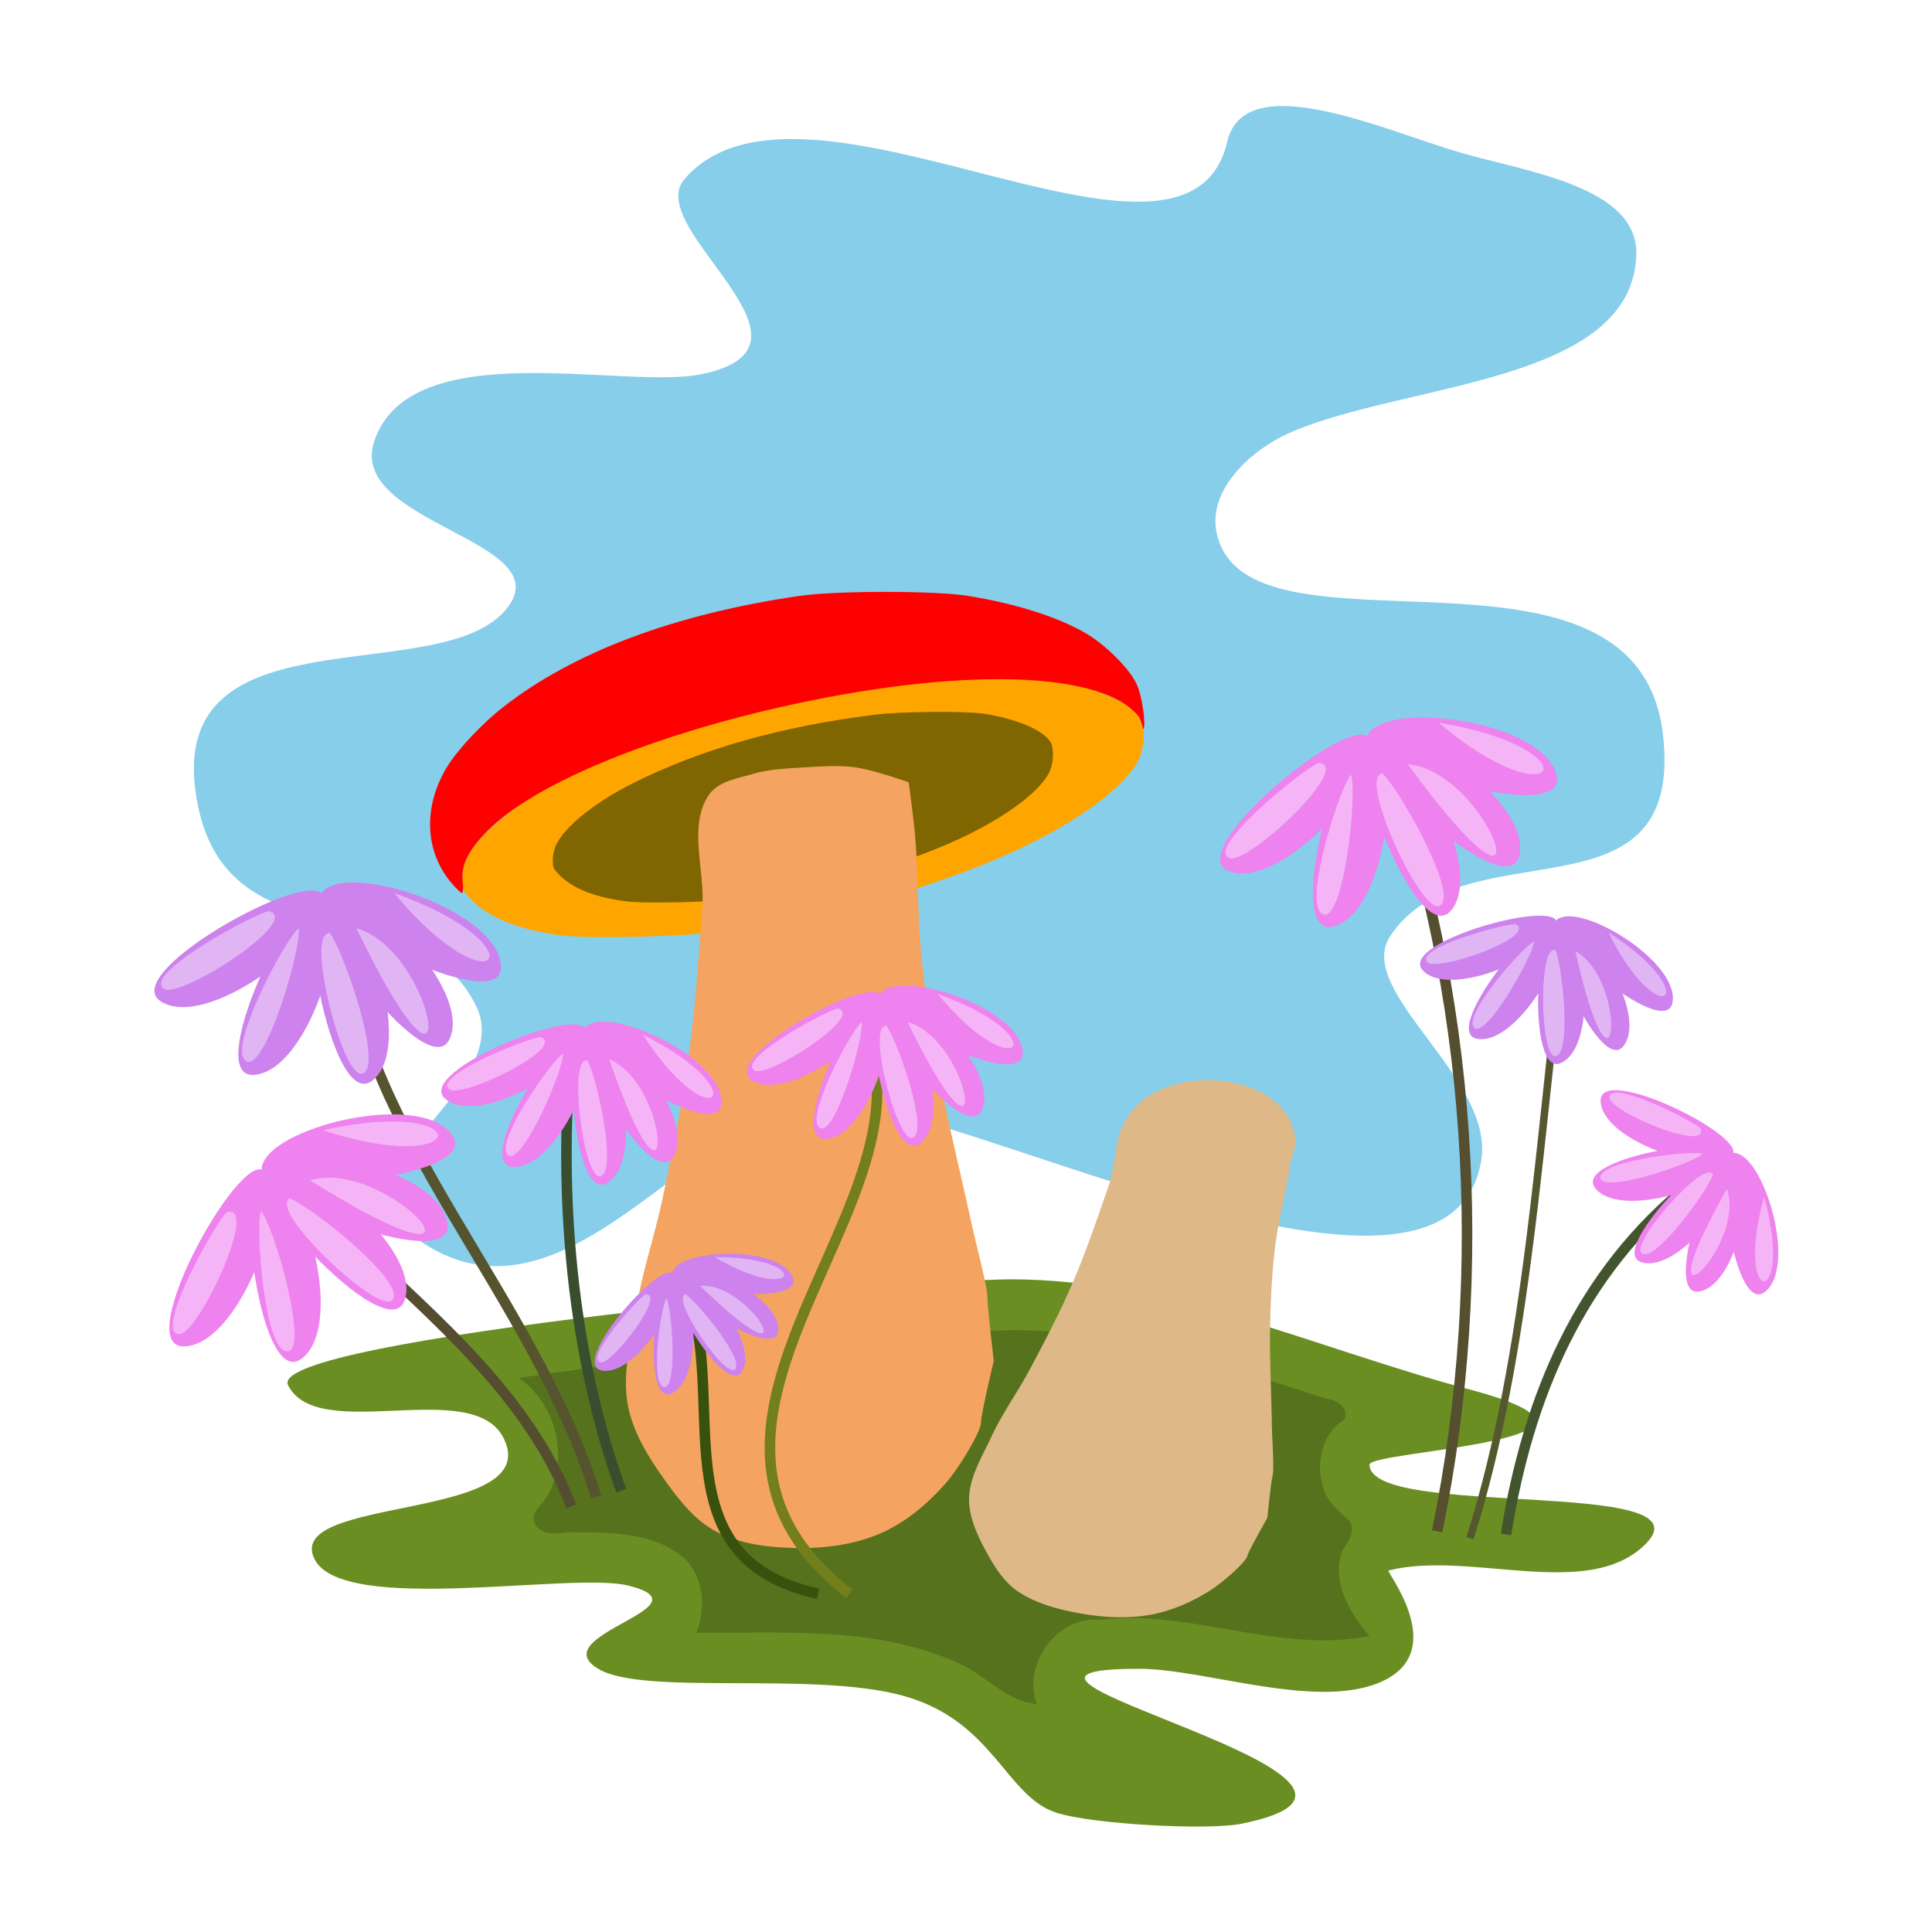 <?xml version="1.0" encoding="UTF-8"?>
<svg width="500mm" height="500mm" version="1.1" viewBox="0 0 1771.653 1771.653" xmlns="http://www.w3.org/2000/svg" xmlns:xlink="http://www.w3.org/1999/xlink">
 <g transform="translate(0 719.29)">
  <g transform="matrix(.915 0 0 .915 34.245 42.564)">
   <g transform="matrix(.58 0 0 .58 -41.104 266.95)">
    <g transform="matrix(2.108 0 0 2.108 184.71 -1177.6)">
     <path transform="matrix(1.726 0 0 1.726 70.925 -460.63)" d="m492.7 136.8c-19.295 82.668-201.64-47.542-257.78 17.778-20.209 23.513 74.039 79.415 7.619 92.699-36.627 7.325-137.85-19.469-154.92 31.746-12.969 38.908 87.345 46.929 63.493 78.731-30.72 40.959-166.49-1.987-147.3 93.969 15.185 75.924 103.49 38.086 132.06 95.239 19.43 38.86-68.977 78.153-31.746 107.94 70.854 56.683 132.73-56.067 194.29-62.223 56.306-5.631 298.85 124.36 314.92 27.937 6.519-39.116-60.68-80.41-43.175-106.67 35.325-52.988 139.68-3.86 129.53-95.239-11.796-106.16-198.68-29.567-212.07-96.509-4.191-20.956 17.648-39.59 34.286-46.985 54.251-24.111 163.64-23.192 165.08-85.08 0.75-32.228-52.867-39.217-83.81-48.254-35.386-10.336-102.1-40.979-110.48-5.079z" fill="#87ceeb"/>
     <path transform="matrix(1.726 0 0 1.726 70.925 -460.63)" d="m492.7 136.8c-19.295 82.668-201.64-47.542-257.78 17.778-20.209 23.513 74.039 79.415 7.619 92.699-36.627 7.325-137.85-19.469-154.92 31.746-12.969 38.908 87.345 46.929 63.493 78.731-30.72 40.959-166.49-1.987-147.3 93.969 15.185 75.924 103.49 38.086 132.06 95.239 19.43 38.86-68.977 78.153-31.746 107.94 70.854 56.683 132.73-56.067 194.29-62.223 56.306-5.631 298.85 124.36 314.92 27.937 6.519-39.116-60.68-80.41-43.175-106.67 35.325-52.988 139.68-3.86 129.53-95.239-11.796-106.16-198.68-29.567-212.07-96.509-4.191-20.956 17.648-39.59 34.286-46.985 54.251-24.111 163.64-23.192 165.08-85.08 0.75-32.228-52.867-39.217-83.81-48.254-35.386-10.336-102.1-40.979-110.48-5.079z" fill="url(#u)"/>
     <path transform="matrix(1.726 0 0 1.726 70.925 -460.63)" d="m607 729.11c-71.596-19.044-141.34-52.08-217.3-52.08-44.153 0-353.97 28.348-343.01 50.284 14.114 28.228 87.616-4.353 102.36 25.142 19.893 39.786-105.01 27.036-89.792 57.467 13.374 26.749 122.11 5.835 149.06 12.571 39.975 9.994-41.012 23.521-14.367 39.509 21.706 13.024 101.81 0.964 144.74 12.78 42.931 11.816 48.689 47.506 72.557 55.462 16.9 5.633 72.244 8.538 87.996 5.388 105.48-21.095-153.65-73.63-48.488-73.63 32.064 0 86.496 20.504 116.73 5.388 30.204-15.102 0.476-51.75 1.796-52.08 38.97-9.742 94.752 14.795 122.12-12.571 31.806-31.806-131.1-11.683-131.1-37.713 0-6.75 139.67-11.186 46.692-35.917z" fill="#6b8e23"/>
     <path transform="matrix(1.726 0 0 1.726 70.925 -460.63)" d="m387.9 701.22c-77.517 4.162-154.9 11.336-231.71 22.604 18.321 12.501 25.126 40.352 11.773 58.865-2.948 2.923-6.78 7.456-3.348 11.535 5.091 6.224 14.046 2.074 20.732 3.006 17.11-0.079 36.814 0.717 50.207 12.908 8.595 9.142 9.68 23.429 4.99 34.707 43.092 0.422 88.471-3.494 128.25 16.248 10.913 6.224 20.238 16.465 33.465 17.641-7.075-18.891 9.76-42.023 30.07-39.99 42.936-5.253 84.938 16.275 127.91 7.688-9.351-10.779-18.437-26.087-12.762-40.748 2.45-3.981 6.505-8.949 3.377-13.811-4.591-4.701-10.705-8.629-12.369-15.479-4.157-11.463-0.872-26.25 9.945-32.84 2.371-5.966-4.49-9.512-9.373-9.988-49.048-15.759-98.934-33.181-151.16-32.346z" opacity=".2"/>
     <path transform="matrix(1.726 0 0 1.726 70.925 -460.63)" d="m607 729.11c-71.596-19.044-141.34-52.08-217.3-52.08-44.153 0-353.97 28.348-343.01 50.284 14.114 28.228 87.616-4.353 102.36 25.142 19.893 39.786-105.01 27.036-89.792 57.467 13.374 26.749 122.11 5.835 149.06 12.571 39.975 9.994-41.012 23.521-14.367 39.509 21.706 13.024 101.81 0.964 144.74 12.78 42.931 11.816 48.689 47.506 72.557 55.462 16.9 5.633 72.244 8.538 87.996 5.388 105.48-21.095-153.65-73.63-48.488-73.63 32.064 0 86.496 20.504 116.73 5.388 30.204-15.102 0.476-51.75 1.796-52.08 38.97-9.742 94.752 14.795 122.12-12.571 31.806-31.806-131.1-11.683-131.1-37.713 0-6.75 139.67-11.186 46.692-35.917z" fill="url(#t)"/>
     <path transform="matrix(1.726 0 0 1.726 1919.3 -594.42)" d="m-894.65 591.21c-22.707-3.103-37.225-9.593-45.709-20.435-1.526-1.95-1.627-7.923-0.22-12.988 3.382-12.178 24.102-29.615 51.371-43.23 43.984-21.962 96.022-36.654 156.18-44.095 17.272-2.136 58.483-2.474 70.711-0.58 23.436 3.631 41.922 12.342 43.836 20.658 1.264 5.495 0.529 12.5-1.813 17.278-6.76 13.788-32.74 32.173-65.256 46.179-38.315 16.504-86.378 29.394-131.82 35.353-18.812 2.467-64.753 3.574-77.277 1.863z" fill="#ffa500"/>
     <path transform="matrix(1.726 0 0 1.726 1919.3 -594.42)" d="m-894.65 591.21c-22.707-3.103-37.225-9.593-45.709-20.435-1.526-1.95-1.627-7.923-0.22-12.988 3.382-12.178 24.102-29.615 51.371-43.23 43.984-21.962 96.022-36.654 156.18-44.095 17.272-2.136 58.483-2.474 70.711-0.58 23.436 3.631 41.922 12.342 43.836 20.658 1.264 5.495 0.529 12.5-1.813 17.278-6.76 13.788-32.74 32.173-65.256 46.179-38.315 16.504-86.378 29.394-131.82 35.353-18.812 2.467-64.753 3.574-77.277 1.863z" fill="url(#o)"/>
     <path transform="matrix(1.726 0 0 1.726 1919.3 -594.42)" d="m-946.21 566.8c-12.996-14.919-14.066-36.155-2.778-55.141 4.942-8.312 16.612-20.818 26.989-28.921 33.451-26.12 81.391-44.113 140.49-52.728 17.489-2.55 64.103-2.581 80.028-0.055 22.655 3.594 43.257 10.156 56.452 17.979 9.154 5.427 20.1 16.331 23.627 23.535 3.109 6.351 4.601 20.496 3.395 21.702-0.373 0.373-0.754-4.131-2.399-6.127-19.161-23.246-93.767-22.683-178.78-2.197-56.037 13.504-108.22 34.637-130.03 56.446-9.414 9.414-12.912 16.46-12.096 24.364 0.309 2.99 0.175 5.436-0.297 5.436s-2.541-1.932-4.598-4.293z" fill="#f00"/>
     <path transform="matrix(1.726 0 0 1.726 1919.3 -594.42)" d="m-946.21 566.8c-12.996-14.919-14.066-36.155-2.778-55.141 4.942-8.312 16.612-20.818 26.989-28.921 33.451-26.12 81.391-44.113 140.49-52.728 17.489-2.55 64.103-2.581 80.028-0.055 22.655 3.594 43.257 10.156 56.452 17.979 9.154 5.427 20.1 16.331 23.627 23.535 3.109 6.351 4.601 20.496 3.395 21.702-0.373 0.373-0.754-4.131-2.399-6.127-19.161-23.246-93.767-22.683-178.78-2.197-56.037 13.504-108.22 34.637-130.03 56.446-9.414 9.414-12.912 16.46-12.096 24.364 0.309 2.99 0.175 5.436-0.297 5.436s-2.541-1.932-4.598-4.293z" fill="url(#p)"/>
     <path transform="matrix(1.726 0 0 1.726 1919.3 -594.42)" d="m-864.05 575c-16.662-2.277-27.315-7.039-33.541-14.995-1.12-1.431-1.194-5.814-0.161-9.531 2.482-8.936 17.686-21.731 37.695-31.722 32.275-16.115 70.459-26.896 114.6-32.356 12.674-1.568 42.914-1.816 51.886-0.426 17.197 2.664 30.761 9.056 32.166 15.158 0.928 4.032 0.388 9.172-1.331 12.678-4.96 10.117-24.024 23.608-47.883 33.885-28.115 12.11-63.383 21.568-96.731 25.941-13.804 1.81-47.514 2.622-56.704 1.367z" fill="#806600" filter="url(#e)"/>
     <path transform="matrix(1.726 0 0 1.726 70.925 -460.63)" d="m341.43 440.99s-16.593-5.881-25.254-7.071c-8.006-1.1-16.178-0.502-24.244 0-8.128 0.506-16.427 0.745-24.244 3.03-7.517 2.197-16.846 3.6-21.213 10.102-9.966 14.838-1.683 35.714-3.03 53.538-1.886 24.957-3.583 49.967-7.071 74.751-3.056 21.711-7.542 43.208-12.122 64.65-3.617 16.932-9.344 33.418-12.122 50.508-2.494 15.346-6.953 31.195-4.041 46.467 2.539 13.313 10.258 25.371 18.183 36.366 6.404 8.885 13.603 18.017 23.234 23.234 11.497 6.228 25.312 7.857 38.386 8.081 13.671 0.234 27.886-1.575 40.406-7.071 11.655-5.117 21.878-13.693 30.305-23.234 7.493-8.484 17.173-25.254 17.173-29.294s6.061-29.294 6.061-29.294-3.03-25.254-3.03-30.305-5.38-24.919-8.081-37.376c-5.038-23.236-10.882-46.311-15.152-69.701-3.301-18.082-6.249-36.259-8.081-54.548-1.915-19.124-1.379-38.43-3.03-57.579-0.728-8.447-3.03-25.254-3.03-25.254z" fill="#f4a460"/>

     <path transform="matrix(1.726 0 0 1.726 70.925 -460.63)" d="m483.59 582.46a40.945 27.455 0 0 0 -38.584 18.365c-6.064 8.383-4.985 21.349-8.51 31.502-5.54 15.958-10.938 31.977-17.725 47.611-5.945 13.696-12.992 27.062-20.105 40.381-5.618 10.518-12.842 20.468-17.818 31.199-4.468 9.636-10.58 19.34-10.734 29.642-0.135 8.981 4.053 17.831 8.578 26.018 3.657 6.616 7.906 13.496 14.723 18.156 8.138 5.564 18.864 8.448 29.229 10.32 10.838 1.958 22.439 2.661 33.289 0.746 10.1-1.783 19.622-6.002 27.869-11.084 7.334-4.519 17.748-14.13 18.402-16.754 0.654-2.624 9.562-18.225 9.562-18.225s1.677-16.8 2.494-20.08c0.817-3.28-0.247-16.893-0.379-25.34-0.247-15.755-1.162-31.512-0.773-47.266 0.3-12.179 0.898-24.371 2.4-36.49 1.571-12.672 5.122-25.14 6.908-37.793 0.773-5.479 4.404-11.729 1.812-16.529a40.945 27.455 0 0 0 -40.639 -24.381z" fill="#deb887"/>
     <path transform="matrix(1.726 0 0 1.726 70.925 -460.63)" d="m483.59 582.46a40.945 27.455 0 0 0 -38.584 18.365c-6.064 8.383-4.985 21.349-8.51 31.502-5.54 15.958-10.938 31.977-17.725 47.611-5.945 13.696-12.992 27.062-20.105 40.381-5.618 10.518-12.842 20.468-17.818 31.199-4.468 9.636-10.58 19.34-10.734 29.642-0.135 8.981 4.053 17.831 8.578 26.018 3.657 6.616 7.906 13.496 14.723 18.156 8.138 5.564 18.864 8.448 29.229 10.32 10.838 1.958 22.439 2.661 33.289 0.746 10.1-1.783 19.622-6.002 27.869-11.084 7.334-4.519 17.748-14.13 18.402-16.754 0.654-2.624 9.562-18.225 9.562-18.225s1.677-16.8 2.494-20.08c0.817-3.28-0.247-16.893-0.379-25.34-0.247-15.755-1.162-31.512-0.773-47.266 0.3-12.179 0.898-24.371 2.4-36.49 1.571-12.672 5.122-25.14 6.908-37.793 0.773-5.479 4.404-11.729 1.812-16.529a40.945 27.455 0 0 0 -40.639 -24.381z" fill="url(#m)"/>
     <path transform="matrix(1.726 0 0 1.726 70.925 -460.63)" d="m341.43 440.99s-16.593-5.881-25.254-7.071c-8.006-1.1-16.178-0.502-24.244 0-8.128 0.506-16.427 0.745-24.244 3.03-7.517 2.197-16.846 3.6-21.213 10.102-9.966 14.838-1.683 35.714-3.03 53.538-1.886 24.957-3.583 49.967-7.071 74.751-3.056 21.711-7.542 43.208-12.122 64.65-3.617 16.932-9.344 33.418-12.122 50.508-2.494 15.346-6.953 31.195-4.041 46.467 2.539 13.313 10.258 25.371 18.183 36.366 6.404 8.885 13.603 18.017 23.234 23.234 11.497 6.228 25.312 7.857 38.386 8.081 13.671 0.234 27.886-1.575 40.406-7.071 11.655-5.117 21.878-13.693 30.305-23.234 7.493-8.484 17.173-25.254 17.173-29.294s6.061-29.294 6.061-29.294-3.03-25.254-3.03-30.305-5.38-24.919-8.081-37.376c-5.038-23.236-10.882-46.311-15.152-69.701-3.301-18.082-6.249-36.259-8.081-54.548-1.915-19.124-1.379-38.43-3.03-57.579-0.728-8.447-3.03-25.254-3.03-25.254z" fill="url(#n)"/>

     <path transform="matrix(1.726 0 0 1.726 70.925 -460.63)" d="m341.43 440.99s-16.593-5.881-25.254-7.071c-8.006-1.1-16.178-0.502-24.244 0-8.128 0.506-16.427 0.745-24.244 3.03-7.517 2.197-16.846 3.6-21.213 10.102-9.966 14.838-1.683 35.714-3.03 53.538-1.886 24.957-3.583 49.967-7.071 74.751-3.056 21.711-7.542 43.208-12.122 64.65-3.617 16.932-9.344 33.418-12.122 50.508-2.494 15.346-6.953 31.195-4.041 46.467 2.539 13.313 10.258 25.371 18.183 36.366 6.404 8.885 13.603 18.017 23.234 23.234 11.497 6.228 25.312 7.857 38.386 8.081 13.671 0.234 27.886-1.575 40.406-7.071 11.655-5.117 21.878-13.693 30.305-23.234 7.493-8.484 17.173-25.254 17.173-29.294s6.061-29.294 6.061-29.294-3.03-25.254-3.03-30.305-5.38-24.919-8.081-37.376c-5.038-23.236-10.882-46.311-15.152-69.701-3.301-18.082-6.249-36.259-8.081-54.548-1.915-19.124-1.379-38.43-3.03-57.579-0.728-8.447-3.03-25.254-3.03-25.254z" fill="url(#r)"/>
     <path transform="matrix(1.726 0 0 1.726 70.925 -460.63)" d="m483.59 582.46a40.945 27.455 0 0 0 -38.584 18.365c-6.064 8.383-4.985 21.349-8.51 31.502-5.54 15.958-10.938 31.977-17.725 47.611-5.945 13.696-12.992 27.062-20.105 40.381-5.618 10.518-12.842 20.468-17.818 31.199-4.468 9.636-10.58 19.34-10.734 29.642-0.135 8.981 4.053 17.831 8.578 26.018 3.657 6.616 7.906 13.496 14.723 18.156 8.138 5.564 18.864 8.448 29.229 10.32 10.838 1.958 22.439 2.661 33.289 0.746 10.1-1.783 19.622-6.002 27.869-11.084 7.334-4.519 17.748-14.13 18.402-16.754 0.654-2.624 9.562-18.225 9.562-18.225s1.677-16.8 2.494-20.08c0.817-3.28-0.247-16.893-0.379-25.34-0.247-15.755-1.162-31.512-0.773-47.266 0.3-12.179 0.898-24.371 2.4-36.49 1.571-12.672 5.122-25.14 6.908-37.793 0.773-5.479 4.404-11.729 1.812-16.529a40.945 27.455 0 0 0 -40.639 -24.381z" fill="url(#s)"/>
     <path d="m404.06 886.28c-51.219-165.9-192.6-296.57-207.57-461.27" fill="none" stroke="#55542f" stroke-width="8.628"/>
     <path d="m383.56 893.97c-45.316-119.62-167.67-192.51-233.2-276.76" fill="none" stroke="#554d2f" stroke-width="8.628"/>
     <path d="m424.56 881.15c-40.816-113.02-51.729-243.32-41.002-361.33" fill="none" stroke="#394e2f" stroke-width="8.628"/>
     <g transform="matrix(.893 -.451 .451 .893 61.937 163.3)">
      <path d="m-142.22 441.56c0.681-36.039-164.48 75.223-124.45 95.239 39.582 19.791 128.58-62.163 124.45-95.239z" fill="#ee82ee"/>
      <path d="m-139.52 439.55c-20.411-29.709-90.023 156.87-45.818 149.86 43.709-6.929 68.422-125.36 45.818-149.86z" fill="#ee82ee"/>
      <path d="m-138.5 436.31c-33.94-12.138 18.845 179.88 50.582 148.32 31.38-31.205-17.914-141.69-50.582-148.32z" fill="#ee82ee"/>
      <path d="m-139.07 433.89c-35.818 4.041 96.099 153.22 110.7 110.91 14.442-41.832-78.454-119.34-110.7-110.91z" fill="#ee82ee"/>
      <path d="m-140.69 431.94c-30.256 19.592 154.35 94.279 148.55 49.898-5.731-43.882-123.44-71.824-148.55-49.898z" fill="#ee82ee"/>

      <path d="m-160.11 466.43c-9.461 8.351-49.645 103.83-32.616 112.35 16.425 8.212 36.846-96.838 32.616-112.35z" fill="#fff" opacity=".4"/>
      <path d="m-185.48 454.66c-10.046 1.808-99.612 61.634-79.729 71.575 14.118 7.059 107.58-66.512 79.729-71.575z" fill="#fff" opacity=".4"/>
      <path d="m-137.46 469.15c-13.52 12.651 31.336 132.12 43.489 107.82 8.517-17.034-29.564-98.421-40.771-109.63" fill="#fff" opacity=".4"/>
      <path d="m-113 461.9c106.27 175.1 68.812 12.511 0 0z" fill="#fff" opacity=".4"/>
      <path d="m-84.909 430.19c127.15 32.082 91.676 91.676 0 0z" fill="#fff" opacity=".4"/>
     </g>
     <g transform="matrix(.996 .095 -.095 .996 363.96 -29.062)">
      <path d="m-142.22 441.56c0.681-36.039-164.48 75.223-124.45 95.239 39.582 19.791 128.58-62.163 124.45-95.239z" fill="#cd82ed"/>
      <path d="m-139.52 439.55c-20.411-29.709-90.023 156.87-45.818 149.86 43.709-6.929 68.422-125.36 45.818-149.86z" fill="#cd82ed"/>
      <path d="m-138.5 436.31c-33.94-12.138 18.845 179.88 50.582 148.32 31.38-31.205-17.914-141.69-50.582-148.32z" fill="#cd82ed"/>
      <path d="m-139.07 433.89c-35.818 4.041 96.099 153.22 110.7 110.91 14.442-41.832-78.454-119.34-110.7-110.91z" fill="#cd82ed"/>
      <path d="m-140.69 431.94c-30.256 19.592 154.35 94.279 148.55 49.898-5.731-43.882-123.44-71.824-148.55-49.898z" fill="#cd82ed"/>

      <path d="m-160.11 466.43c-9.461 8.351-49.645 103.83-32.616 112.35 16.425 8.212 36.846-96.838 32.616-112.35z" fill="#fff" opacity=".4"/>
      <path d="m-185.48 454.66c-10.046 1.808-99.612 61.634-79.729 71.575 14.118 7.059 107.58-66.512 79.729-71.575z" fill="#fff" opacity=".4"/>
      <path d="m-137.46 469.15c-13.52 12.651 31.336 132.12 43.489 107.82 8.517-17.034-29.564-98.421-40.771-109.63" fill="#fff" opacity=".4"/>
      <path d="m-113 461.9c106.27 175.1 68.812 12.511 0 0z" fill="#fff" opacity=".4"/>
      <path d="m-84.909 430.19c127.15 32.082 91.676 91.676 0 0z" fill="#fff" opacity=".4"/>
     </g>
     <g transform="matrix(.789 .172 -.172 .789 583.38 182.59)">
      <path d="m-142.22 441.56c0.681-36.039-164.48 75.223-124.45 95.239 39.582 19.791 128.58-62.163 124.45-95.239z" fill="#ee82ee"/>
      <path d="m-139.52 439.55c-20.411-29.709-90.023 156.87-45.818 149.86 43.709-6.929 68.422-125.36 45.818-149.86z" fill="#ee82ee"/>
      <path d="m-138.5 436.31c-33.94-12.138 18.845 179.88 50.582 148.32 31.38-31.205-17.914-141.69-50.582-148.32z" fill="#ee82ee"/>
      <path d="m-139.07 433.89c-35.818 4.041 96.099 153.22 110.7 110.91 14.442-41.832-78.454-119.34-110.7-110.91z" fill="#ee82ee"/>
      <path d="m-140.69 431.94c-30.256 19.592 154.35 94.279 148.55 49.898-5.731-43.882-123.44-71.824-148.55-49.898z" fill="#ee82ee"/>

      <path d="m-160.11 466.43c-9.461 8.351-49.645 103.83-32.616 112.35 16.425 8.212 36.846-96.838 32.616-112.35z" fill="#fff" opacity=".4"/>
      <path d="m-185.48 454.66c-10.046 1.808-99.612 61.634-79.729 71.575 14.118 7.059 107.58-66.512 79.729-71.575z" fill="#fff" opacity=".4"/>
      <path d="m-137.46 469.15c-13.52 12.651 31.336 132.12 43.489 107.82 8.517-17.034-29.564-98.421-40.771-109.63" fill="#fff" opacity=".4"/>
      <path d="m-113 461.9c106.27 175.1 68.812 12.511 0 0z" fill="#fff" opacity=".4"/>
      <path d="m-84.909 430.19c127.15 32.082 91.676 91.676 0 0z" fill="#fff" opacity=".4"/>
     </g>
     <path d="m1149.8 917.03c18.141-112.6 60.374-214.36 151.19-287.01" fill="none" stroke="#43552f" stroke-width="8.628"/>
     <path d="m1120.3 920.17c48.458-152.7 56.651-334.09 77.055-487.89" fill="none" stroke="#55582f" stroke-width="6.168"/>
     <path d="m1093.4 914.47c44.327-215.64 27.803-444.39-43.564-640.65" fill="none" stroke="#554e2f" stroke-width="8.628"/>
     <g transform="matrix(.996 -.085 .085 .996 1142.6 -184)">
      <path d="m-142.22 441.56c0.681-36.039-164.48 75.223-124.45 95.239 39.582 19.791 128.58-62.163 124.45-95.239z" fill="#ee82ee"/>
      <path d="m-139.52 439.55c-20.411-29.709-90.023 156.87-45.818 149.86 43.709-6.929 68.422-125.36 45.818-149.86z" fill="#ee82ee"/>
      <path d="m-138.5 436.31c-33.94-12.138 18.845 179.88 50.582 148.32 31.38-31.205-17.914-141.69-50.582-148.32z" fill="#ee82ee"/>
      <path d="m-139.07 433.89c-35.818 4.041 96.099 153.22 110.7 110.91 14.442-41.832-78.454-119.34-110.7-110.91z" fill="#ee82ee"/>
      <path d="m-140.69 431.94c-30.256 19.592 154.35 94.279 148.55 49.898-5.731-43.882-123.44-71.824-148.55-49.898z" fill="#ee82ee"/>

      <path d="m-160.11 466.43c-9.461 8.351-49.645 103.83-32.616 112.35 16.425 8.212 36.846-96.838 32.616-112.35z" fill="#fff" opacity=".4"/>
      <path d="m-185.48 454.66c-10.046 1.808-99.612 61.634-79.729 71.575 14.118 7.059 107.58-66.512 79.729-71.575z" fill="#fff" opacity=".4"/>
      <path d="m-137.46 469.15c-13.52 12.651 31.336 132.12 43.489 107.82 8.517-17.034-29.564-98.421-40.771-109.63" fill="#fff" opacity=".4"/>
      <path d="m-113 461.9c106.27 175.1 68.812 12.511 0 0z" fill="#fff" opacity=".4"/>
      <path d="m-84.909 430.19c127.15 32.082 91.676 91.676 0 0z" fill="#fff" opacity=".4"/>
     </g>
     <g transform="matrix(.697 .235 -.235 .697 1394 143.59)">
      <path d="m-142.22 441.56c0.681-36.039-164.48 75.223-124.45 95.239 39.582 19.791 128.58-62.163 124.45-95.239z" fill="#cd82ed"/>
      <path d="m-139.52 439.55c-20.411-29.709-90.023 156.87-45.818 149.86 43.709-6.929 68.422-125.36 45.818-149.86z" fill="#cd82ed"/>
      <path d="m-138.5 436.31c-33.94-12.138 18.845 179.88 50.582 148.32 31.38-31.205-17.914-141.69-50.582-148.32z" fill="#cd82ed"/>
      <path d="m-139.07 433.89c-35.818 4.041 96.099 153.22 110.7 110.91 14.442-41.832-78.454-119.34-110.7-110.91z" fill="#cd82ed"/>
      <path d="m-140.69 431.94c-30.256 19.592 154.35 94.279 148.55 49.898-5.731-43.882-123.44-71.824-148.55-49.898z" fill="#cd82ed"/>

      <path d="m-160.11 466.43c-9.461 8.351-49.645 103.83-32.616 112.35 16.425 8.212 36.846-96.838 32.616-112.35z" fill="#fff" opacity=".4"/>
      <path d="m-185.48 454.66c-10.046 1.808-99.612 61.634-79.729 71.575 14.118 7.059 107.58-66.512 79.729-71.575z" fill="#fff" opacity=".4"/>
      <path d="m-137.46 469.15c-13.52 12.651 31.336 132.12 43.489 107.82 8.517-17.034-29.564-98.421-40.771-109.63" fill="#fff" opacity=".4"/>
      <path d="m-113 461.9c106.27 175.1 68.812 12.511 0 0z" fill="#fff" opacity=".4"/>
      <path d="m-84.909 430.19c127.15 32.082 91.676 91.676 0 0z" fill="#fff" opacity=".4"/>
     </g>
     <g transform="matrix(.361 .642 -.642 .361 1668.3 539.45)">
      <path d="m-142.22 441.56c0.681-36.039-164.48 75.223-124.45 95.239 39.582 19.791 128.58-62.163 124.45-95.239z" fill="#ee82ee"/>
      <path d="m-139.52 439.55c-20.411-29.709-90.023 156.87-45.818 149.86 43.709-6.929 68.422-125.36 45.818-149.86z" fill="#ee82ee"/>
      <path d="m-138.5 436.31c-33.94-12.138 18.845 179.88 50.582 148.32 31.38-31.205-17.914-141.69-50.582-148.32z" fill="#ee82ee"/>
      <path d="m-139.07 433.89c-35.818 4.041 96.099 153.22 110.7 110.91 14.442-41.832-78.454-119.34-110.7-110.91z" fill="#ee82ee"/>
      <path d="m-140.69 431.94c-30.256 19.592 154.35 94.279 148.55 49.898-5.731-43.882-123.44-71.824-148.55-49.898z" fill="#ee82ee"/>

      <path d="m-160.11 466.43c-9.461 8.351-49.645 103.83-32.616 112.35 16.425 8.212 36.846-96.838 32.616-112.35z" fill="#fff" opacity=".4"/>
      <path d="m-185.48 454.66c-10.046 1.808-99.612 61.634-79.729 71.575 14.118 7.059 107.58-66.512 79.729-71.575z" fill="#fff" opacity=".4"/>
      <path d="m-137.46 469.15c-13.52 12.651 31.336 132.12 43.489 107.82 8.517-17.034-29.564-98.421-40.771-109.63" fill="#fff" opacity=".4"/>
      <path d="m-113 461.9c106.27 175.1 68.812 12.511 0 0z" fill="#fff" opacity=".4"/>
      <path d="m-84.909 430.19c127.15 32.082 91.676 91.676 0 0z" fill="#fff" opacity=".4"/>
     </g>
     <path d="m611.63 965.72c-181.33-140.12 81.023-324.85 10.25-466.39" fill="none" stroke="#737f1b" stroke-width="8.628"/>
     <g transform="matrix(.793 .075 -.075 .793 783.6 139.3)">
      <path d="m-142.22 441.56c0.681-36.039-164.48 75.223-124.45 95.239 39.582 19.791 128.58-62.163 124.45-95.239z" fill="#ee82ee"/>
      <path d="m-139.52 439.55c-20.411-29.709-90.023 156.87-45.818 149.86 43.709-6.929 68.422-125.36 45.818-149.86z" fill="#ee82ee"/>
      <path d="m-138.5 436.31c-33.94-12.138 18.845 179.88 50.582 148.32 31.38-31.205-17.914-141.69-50.582-148.32z" fill="#ee82ee"/>
      <path d="m-139.07 433.89c-35.818 4.041 96.099 153.22 110.7 110.91 14.442-41.832-78.454-119.34-110.7-110.91z" fill="#ee82ee"/>
      <path d="m-140.69 431.94c-30.256 19.592 154.35 94.279 148.55 49.898-5.731-43.882-123.44-71.824-148.55-49.898z" fill="#ee82ee"/>

      <path d="m-160.11 466.43c-9.461 8.351-49.645 103.83-32.616 112.35 16.425 8.212 36.846-96.838 32.616-112.35z" fill="#fff" opacity=".4"/>
      <path d="m-185.48 454.66c-10.046 1.808-99.612 61.634-79.729 71.575 14.118 7.059 107.58-66.512 79.729-71.575z" fill="#fff" opacity=".4"/>
      <path d="m-137.46 469.15c-13.52 12.651 31.336 132.12 43.489 107.82 8.517-17.034-29.564-98.421-40.771-109.63" fill="#fff" opacity=".4"/>
      <path d="m-113 461.9c106.27 175.1 68.812 12.511 0 0z" fill="#fff" opacity=".4"/>
      <path d="m-84.909 430.19c127.15 32.082 91.676 91.676 0 0z" fill="#fff" opacity=".4"/>
     </g>
     <path d="m586.01 965.72c-133.34-29.436-72.364-160.41-107.63-248.57" fill="none" stroke="#38510d" stroke-width="8.628"/>
     <g transform="matrix(.603 -.157 .157 .603 484.91 417.06)">
      <path d="m-142.22 441.56c0.681-36.039-164.48 75.223-124.45 95.239 39.582 19.791 128.58-62.163 124.45-95.239z" fill="#cd82ed"/>
      <path d="m-139.52 439.55c-20.411-29.709-90.023 156.87-45.818 149.86 43.709-6.929 68.422-125.36 45.818-149.86z" fill="#cd82ed"/>
      <path d="m-138.5 436.31c-33.94-12.138 18.845 179.88 50.582 148.32 31.38-31.205-17.914-141.69-50.582-148.32z" fill="#cd82ed"/>
      <path d="m-139.07 433.89c-35.818 4.041 96.099 153.22 110.7 110.91 14.442-41.832-78.454-119.34-110.7-110.91z" fill="#cd82ed"/>
      <path d="m-140.69 431.94c-30.256 19.592 154.35 94.279 148.55 49.898-5.731-43.882-123.44-71.824-148.55-49.898z" fill="#cd82ed"/>

      <path d="m-160.11 466.43c-9.461 8.351-49.645 103.83-32.616 112.35 16.425 8.212 36.846-96.838 32.616-112.35z" fill="#fff" opacity=".4"/>
      <path d="m-185.48 454.66c-10.046 1.808-99.612 61.634-79.729 71.575 14.118 7.059 107.58-66.512 79.729-71.575z" fill="#fff" opacity=".4"/>
      <path d="m-137.46 469.15c-13.52 12.651 31.336 132.12 43.489 107.82 8.517-17.034-29.564-98.421-40.771-109.63" fill="#fff" opacity=".4"/>
      <path d="m-113 461.9c106.27 175.1 68.812 12.511 0 0z" fill="#fff" opacity=".4"/>
      <path d="m-84.909 430.19c127.15 32.082 91.676 91.676 0 0z" fill="#fff" opacity=".4"/>
     </g>
    </g>
   </g>
  </g>
 </g>
</svg>
